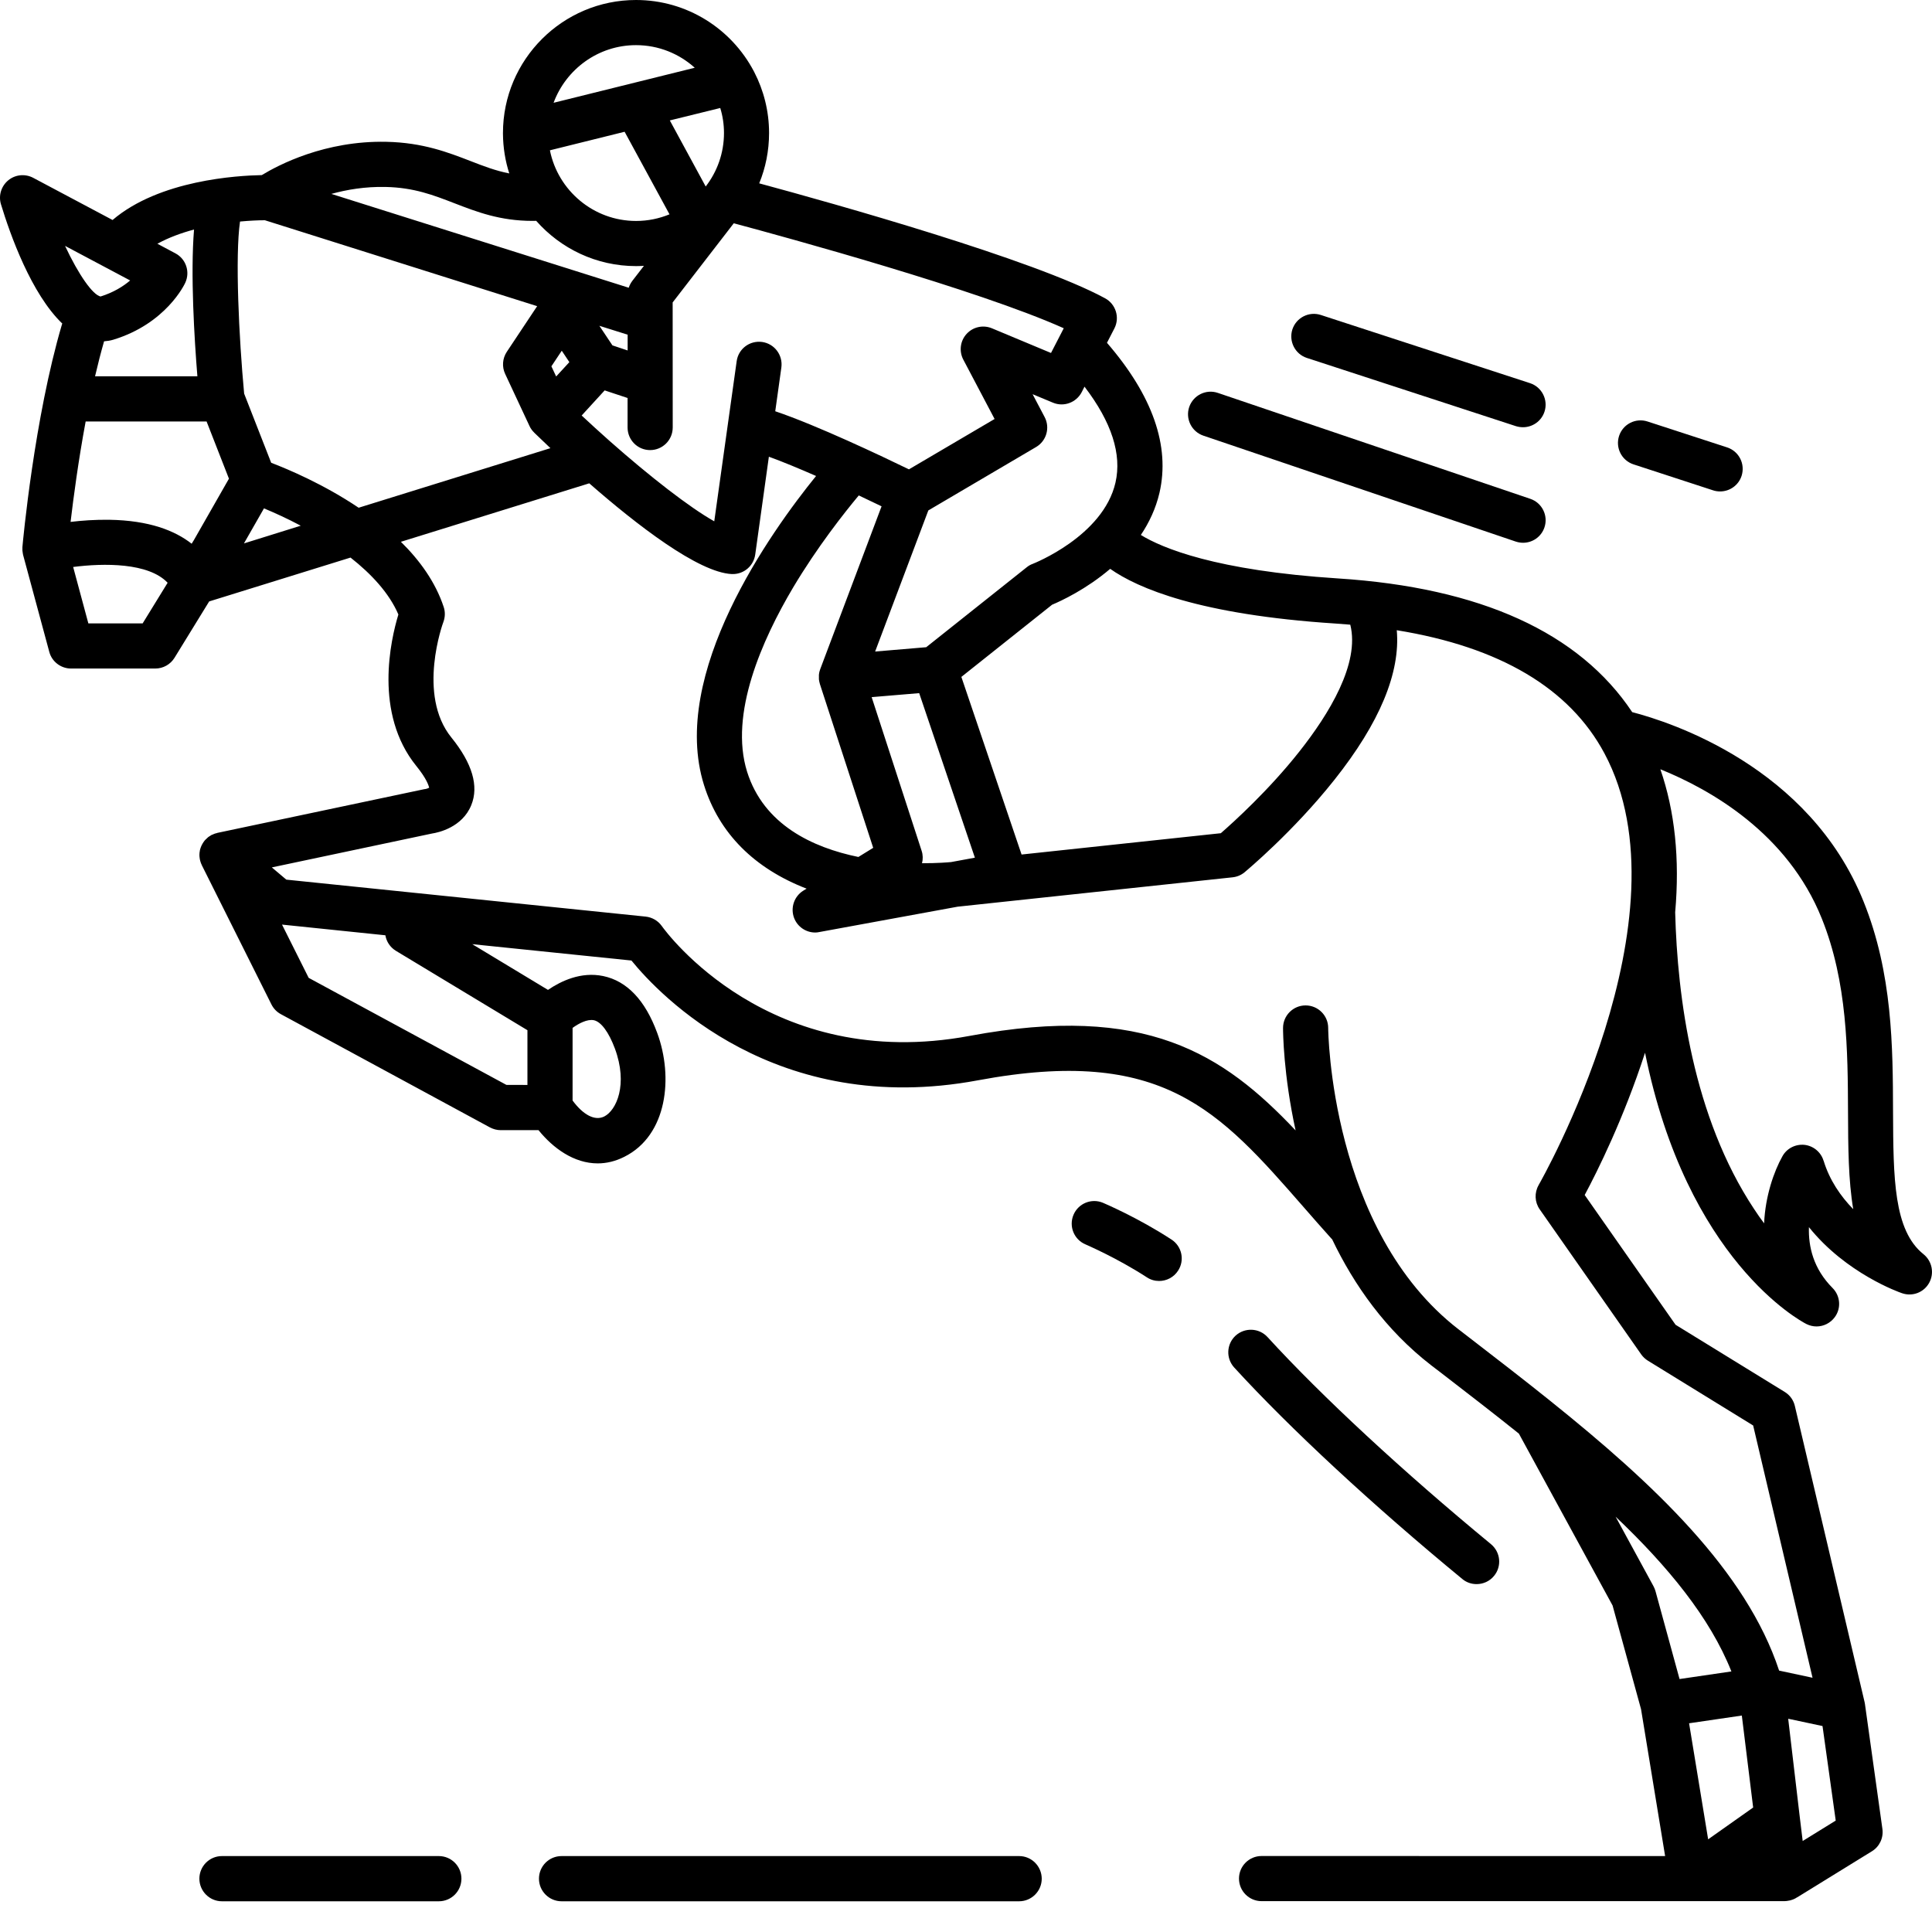 <svg width="30" height="30" viewBox="0 0 30 30" fill="none" xmlns="http://www.w3.org/2000/svg">
<path d="M29.869 19.476C29.403 19.105 29.4 18.292 29.395 17.265C29.392 16.257 29.388 15.116 28.937 13.998C28.095 11.903 25.936 11.211 25.345 11.058C24.522 9.822 22.988 9.124 20.778 8.982C18.877 8.86 18.046 8.51 17.715 8.307C17.843 8.116 17.946 7.9 18.004 7.654C18.172 6.926 17.898 6.143 17.189 5.323L17.304 5.1C17.391 4.931 17.327 4.723 17.16 4.632C16.053 4.03 12.944 3.159 11.789 2.847C11.888 2.606 11.942 2.341 11.942 2.065C11.942 1.724 11.858 1.402 11.711 1.117C11.708 1.112 11.706 1.108 11.704 1.104C11.358 0.448 10.669 0 9.876 0C8.737 0 7.81 0.926 7.81 2.065V2.078V2.08C7.812 2.294 7.846 2.5 7.908 2.693C7.697 2.652 7.51 2.58 7.307 2.501C6.96 2.367 6.567 2.214 6.001 2.202C5.046 2.181 4.323 2.562 4.065 2.719C3.69 2.726 2.477 2.794 1.748 3.416L0.515 2.761C0.39 2.695 0.237 2.71 0.128 2.8C0.019 2.89 -0.026 3.037 0.015 3.172C0.157 3.641 0.485 4.563 0.968 5.025C0.967 5.028 0.965 5.031 0.963 5.034C0.532 6.491 0.355 8.414 0.348 8.495C0.347 8.503 0.348 8.511 0.348 8.519C0.348 8.528 0.347 8.538 0.348 8.547C0.349 8.561 0.351 8.577 0.354 8.591C0.355 8.597 0.355 8.602 0.357 8.608C0.357 8.609 0.358 8.611 0.358 8.613C0.358 8.614 0.358 8.616 0.359 8.618L0.765 10.121C0.805 10.274 0.945 10.381 1.103 10.381H2.411C2.533 10.381 2.646 10.318 2.71 10.214L3.248 9.339L5.443 8.658C5.765 8.911 6.044 9.21 6.186 9.542C6.068 9.93 5.801 11.077 6.466 11.896C6.619 12.085 6.655 12.191 6.664 12.232C6.646 12.241 6.623 12.25 6.606 12.252C6.592 12.253 6.59 12.254 6.575 12.257L3.375 12.933C3.371 12.934 3.368 12.936 3.365 12.937C3.359 12.938 3.353 12.939 3.347 12.941C3.331 12.946 3.315 12.952 3.3 12.96C3.297 12.961 3.293 12.961 3.291 12.963C3.289 12.963 3.288 12.964 3.287 12.964C3.269 12.974 3.252 12.985 3.235 12.997C3.231 13.002 3.227 13.005 3.222 13.009C3.211 13.018 3.2 13.029 3.189 13.04C3.185 13.045 3.181 13.049 3.177 13.053C3.165 13.069 3.153 13.085 3.144 13.102C3.142 13.106 3.14 13.109 3.138 13.113C3.13 13.127 3.124 13.142 3.118 13.157C3.116 13.163 3.114 13.169 3.112 13.175C3.11 13.181 3.108 13.185 3.107 13.191C3.104 13.2 3.103 13.21 3.102 13.219C3.101 13.225 3.099 13.23 3.099 13.236C3.097 13.255 3.096 13.275 3.097 13.294C3.097 13.3 3.098 13.305 3.099 13.311C3.1 13.326 3.103 13.341 3.106 13.356C3.108 13.362 3.109 13.368 3.111 13.374C3.116 13.393 3.123 13.413 3.133 13.431C3.133 13.432 3.133 13.433 3.133 13.433L4.215 15.597C4.247 15.661 4.298 15.714 4.361 15.748L7.607 17.506C7.658 17.533 7.716 17.549 7.774 17.549H8.362C8.589 17.83 8.913 18.065 9.281 18.065C9.415 18.065 9.553 18.034 9.694 17.963C10.364 17.629 10.458 16.723 10.205 16.039C10.018 15.53 9.735 15.233 9.366 15.156C9.019 15.084 8.709 15.235 8.509 15.371L7.333 14.661L9.805 14.915C10.239 15.449 12.045 17.361 15.186 16.775C18.054 16.24 18.927 17.238 20.247 18.749C20.385 18.907 20.527 19.07 20.676 19.235C20.679 19.238 20.683 19.241 20.685 19.243C21.025 19.953 21.515 20.652 22.223 21.2L22.362 21.306C22.772 21.622 23.183 21.939 23.585 22.261L25.04 24.93L25.482 26.54L25.856 28.821L19.59 28.82C19.396 28.82 19.239 28.977 19.239 29.17C19.239 29.364 19.396 29.521 19.59 29.521H27.711C27.714 29.521 27.717 29.52 27.72 29.52C27.736 29.52 27.753 29.518 27.77 29.514C27.778 29.513 27.786 29.511 27.794 29.51C27.806 29.507 27.82 29.502 27.833 29.498C27.839 29.495 27.845 29.494 27.851 29.491C27.866 29.485 27.881 29.477 27.895 29.468L27.906 29.461H27.908L29.066 28.747C29.185 28.675 29.249 28.538 29.23 28.4L28.959 26.461C28.959 26.457 28.957 26.454 28.957 26.45C28.956 26.443 28.954 26.436 28.953 26.429L27.871 21.834C27.85 21.742 27.794 21.664 27.715 21.615L26.018 20.571L24.607 18.556C24.801 18.194 25.212 17.371 25.544 16.347C26.194 19.569 27.958 20.512 28.047 20.558C28.099 20.584 28.153 20.597 28.207 20.597C28.316 20.597 28.423 20.545 28.491 20.452C28.593 20.313 28.577 20.121 28.455 19.999C28.158 19.701 28.079 19.357 28.089 19.055C28.664 19.773 29.489 20.066 29.535 20.081C29.697 20.137 29.874 20.069 29.956 19.92C30.039 19.77 30.001 19.583 29.869 19.476L29.869 19.476ZM8.891 15.961C8.985 15.893 9.119 15.821 9.222 15.842C9.334 15.866 9.453 16.027 9.548 16.282C9.755 16.842 9.571 17.242 9.382 17.337C9.238 17.408 9.058 17.315 8.891 17.089L8.891 15.961ZM20.734 9.682C20.812 9.687 20.89 9.693 20.967 9.7C21.119 10.303 20.635 11.09 20.177 11.669C19.701 12.272 19.155 12.765 18.957 12.938L15.863 13.269L14.928 10.511L16.337 9.39C16.48 9.33 16.867 9.15 17.239 8.833C17.663 9.132 18.62 9.545 20.734 9.682V9.682ZM14.311 13.211L13.535 10.825L14.273 10.763L15.138 13.318L14.769 13.386C14.727 13.39 14.557 13.405 14.317 13.404C14.333 13.342 14.332 13.274 14.311 13.211L14.311 13.211ZM12.716 10.543C12.717 10.547 12.717 10.552 12.717 10.556C12.72 10.576 12.724 10.596 12.73 10.616C12.73 10.618 12.731 10.62 12.731 10.621L13.559 13.165L13.329 13.307C12.618 13.161 11.86 12.807 11.601 11.984C11.32 11.086 11.835 9.933 12.316 9.122C12.693 8.49 13.11 7.963 13.335 7.693C13.463 7.753 13.582 7.81 13.689 7.862L12.737 10.389C12.735 10.395 12.733 10.401 12.731 10.408C12.729 10.412 12.728 10.417 12.726 10.423C12.721 10.441 12.718 10.46 12.716 10.479C12.716 10.484 12.716 10.488 12.716 10.491C12.715 10.509 12.715 10.525 12.716 10.543L12.716 10.543ZM16.797 6.089L16.84 6.004C17.261 6.554 17.422 7.054 17.321 7.494C17.129 8.328 16.045 8.752 16.035 8.756C16.001 8.768 15.969 8.787 15.941 8.81L14.382 10.05L13.589 10.117L14.415 7.926L16.089 6.941C16.25 6.846 16.308 6.641 16.221 6.476L16.034 6.121L16.351 6.253C16.519 6.323 16.713 6.251 16.797 6.089L16.797 6.089ZM11.394 3.467C12.219 3.688 15.189 4.501 16.518 5.097L16.32 5.481L15.403 5.098C15.266 5.041 15.109 5.076 15.01 5.184C14.909 5.294 14.89 5.454 14.958 5.584L15.444 6.506L14.114 7.288C13.698 7.086 12.685 6.604 12.038 6.386L12.133 5.706C12.159 5.514 12.026 5.337 11.834 5.31C11.641 5.284 11.465 5.417 11.439 5.609L11.091 8.095C10.706 7.879 10.087 7.396 9.477 6.857C9.468 6.848 9.459 6.84 9.45 6.833C9.309 6.708 9.169 6.58 9.032 6.452L9.389 6.062L9.745 6.18V6.638C9.745 6.832 9.901 6.989 10.095 6.989C10.289 6.989 10.446 6.832 10.446 6.638L10.445 4.696L11.394 3.467ZM9.307 5.059L9.746 5.197V5.442L9.51 5.363L9.307 5.059ZM11.242 2.065C11.242 2.378 11.136 2.666 10.958 2.896L10.401 1.87L11.184 1.677C11.222 1.8 11.242 1.931 11.242 2.065L11.242 2.065ZM9.876 0.701C10.227 0.701 10.546 0.834 10.788 1.052L8.596 1.596C8.789 1.075 9.289 0.701 9.876 0.701L9.876 0.701ZM9.699 2.046L10.396 3.328C10.236 3.394 10.061 3.431 9.877 3.431C9.216 3.431 8.664 2.958 8.539 2.334L9.699 2.046ZM5.987 2.903C6.429 2.912 6.733 3.031 7.054 3.155C7.404 3.29 7.762 3.43 8.27 3.43C8.289 3.43 8.308 3.429 8.326 3.429C8.705 3.859 9.259 4.132 9.877 4.132C9.918 4.132 9.959 4.13 9.999 4.128L9.818 4.362C9.794 4.395 9.775 4.43 9.763 4.468L5.145 3.011C5.384 2.945 5.669 2.896 5.987 2.903L5.987 2.903ZM8.841 5.623L8.636 5.846L8.562 5.688L8.723 5.446L8.841 5.623ZM3.013 3.564C2.956 4.257 3.018 5.264 3.065 5.843H1.476C1.519 5.658 1.566 5.475 1.616 5.3C1.665 5.296 1.713 5.289 1.759 5.275C2.577 5.026 2.866 4.416 2.877 4.39C2.955 4.221 2.888 4.021 2.724 3.934L2.444 3.785C2.616 3.69 2.813 3.618 3.013 3.564L3.013 3.564ZM2.021 4.355C1.914 4.446 1.764 4.541 1.561 4.604C1.44 4.578 1.222 4.27 1.01 3.818L2.021 4.355ZM2.215 9.68H1.372L1.136 8.804C1.612 8.743 2.305 8.735 2.603 9.049L2.215 9.68ZM3.011 8.386L2.976 8.443C2.716 8.239 2.317 8.081 1.697 8.071C1.478 8.068 1.27 8.083 1.096 8.104C1.141 7.725 1.217 7.151 1.33 6.545H3.208L3.555 7.433L3.011 8.386ZM3.788 8.438L4.099 7.894C4.265 7.963 4.463 8.053 4.67 8.163L3.788 8.438ZM5.569 7.884C5.026 7.519 4.475 7.287 4.211 7.186L3.791 6.112C3.71 5.242 3.649 3.979 3.727 3.44C3.878 3.426 4.009 3.42 4.107 3.42H4.113L8.341 4.754L7.869 5.464C7.802 5.566 7.792 5.695 7.844 5.806L8.223 6.617C8.231 6.634 8.24 6.651 8.251 6.665C8.253 6.669 8.256 6.671 8.257 6.674C8.268 6.688 8.279 6.702 8.292 6.714C8.294 6.717 8.295 6.719 8.297 6.72C8.363 6.784 8.447 6.865 8.547 6.959L5.569 7.884ZM8.19 15.997V16.847L7.863 16.846L4.793 15.184L4.379 14.357L5.984 14.523C6 14.619 6.056 14.708 6.147 14.764L8.19 15.997ZM25.706 24.706C25.698 24.679 25.688 24.654 25.675 24.63L25.087 23.551C25.897 24.321 26.553 25.117 26.885 25.954L26.08 26.072L25.706 24.706ZM26.524 28.561L26.228 26.759L27.047 26.639L27.223 28.067L26.524 28.561ZM28.505 28.27L27.992 28.587L27.944 28.192L27.767 26.689L27.812 26.698L28.3 26.802L28.505 28.27ZM23.892 18.402C23.824 18.52 23.83 18.667 23.908 18.778L25.486 21.033C25.514 21.072 25.549 21.104 25.589 21.129L27.223 22.135L28.145 26.052L27.626 25.941C27.115 24.39 25.677 23.04 24.079 21.758C24.077 21.756 24.075 21.754 24.073 21.753C23.652 21.415 23.218 21.081 22.79 20.751L22.651 20.644C20.653 19.103 20.624 15.994 20.624 15.962C20.624 15.769 20.467 15.612 20.273 15.612C20.08 15.612 19.923 15.769 19.923 15.963C19.923 16.024 19.928 16.683 20.118 17.553C18.992 16.362 17.789 15.576 15.058 16.085C11.948 16.666 10.342 14.472 10.276 14.379C10.217 14.296 10.126 14.244 10.026 14.233L4.446 13.659L4.221 13.469L6.708 12.943C6.808 12.928 7.178 12.847 7.318 12.502C7.438 12.207 7.334 11.854 7.01 11.453C6.47 10.789 6.88 9.668 6.885 9.658C6.913 9.582 6.915 9.499 6.889 9.423C6.761 9.037 6.517 8.7 6.225 8.413L9.15 7.505C9.884 8.147 10.842 8.889 11.363 8.914C11.369 8.914 11.374 8.914 11.38 8.914C11.554 8.914 11.702 8.786 11.727 8.612L11.939 7.092C12.152 7.169 12.409 7.276 12.672 7.391C11.972 8.254 10.389 10.463 10.932 12.191C11.166 12.939 11.712 13.485 12.525 13.799L12.474 13.83C12.331 13.919 12.271 14.097 12.331 14.255C12.384 14.392 12.515 14.48 12.658 14.48C12.679 14.48 12.7 14.478 12.721 14.473L14.87 14.079L19.138 13.623C19.207 13.616 19.272 13.589 19.325 13.545C19.356 13.519 20.08 12.916 20.719 12.111C21.424 11.224 21.747 10.445 21.689 9.786C23.29 10.046 24.373 10.687 24.914 11.699C26.271 14.238 23.916 18.36 23.892 18.401L23.892 18.402ZM28.316 18.024C28.276 17.89 28.158 17.792 28.018 17.777C27.878 17.764 27.743 17.833 27.676 17.957C27.546 18.19 27.412 18.57 27.393 18.996C27.34 18.926 27.289 18.852 27.237 18.773C26.288 17.342 26.046 15.485 26.012 14.166C26.085 13.337 26.007 12.595 25.782 11.945C26.561 12.26 27.757 12.939 28.288 14.261C28.688 15.253 28.692 16.323 28.696 17.267C28.698 17.814 28.701 18.326 28.777 18.776C28.582 18.576 28.41 18.328 28.317 18.024H28.316Z" fill="black"/>
<path d="M15.825 28.821H8.72C8.526 28.821 8.369 28.978 8.369 29.172C8.369 29.365 8.526 29.523 8.72 29.523H15.825C16.018 29.523 16.176 29.366 16.176 29.172C16.175 28.978 16.018 28.821 15.825 28.821Z" fill="black"/>
<path d="M6.814 28.821H3.446C3.253 28.821 3.096 28.978 3.096 29.172C3.096 29.365 3.253 29.523 3.446 29.523H6.814C7.008 29.523 7.165 29.366 7.165 29.172C7.165 28.978 7.008 28.821 6.814 28.821Z" fill="black"/>
<path d="M22.706 24.518C22.771 24.573 22.85 24.598 22.928 24.598C23.03 24.598 23.13 24.555 23.199 24.471C23.323 24.321 23.301 24.101 23.151 23.977C21.791 22.856 20.526 21.685 19.682 20.762C19.551 20.619 19.329 20.61 19.186 20.74C19.044 20.871 19.034 21.092 19.165 21.235C20.03 22.181 21.321 23.378 22.706 24.518L22.706 24.518Z" fill="black"/>
<path d="M18.19 19.247C17.669 18.907 17.149 18.687 17.127 18.677C16.949 18.602 16.744 18.686 16.669 18.864C16.594 19.043 16.677 19.248 16.856 19.323C16.861 19.326 17.34 19.53 17.808 19.834C17.867 19.873 17.933 19.891 17.999 19.891C18.113 19.891 18.226 19.835 18.293 19.731C18.399 19.569 18.353 19.352 18.19 19.247L18.19 19.247Z" fill="black"/>
<path d="M25.366 7.211L26.601 7.614C26.637 7.626 26.674 7.631 26.71 7.631C26.858 7.631 26.995 7.537 27.043 7.39C27.103 7.205 27.003 7.007 26.818 6.947L25.583 6.545C25.399 6.485 25.201 6.585 25.141 6.769C25.081 6.953 25.181 7.151 25.366 7.211L25.366 7.211Z" fill="black"/>
<path d="M20.293 5.558L23.541 6.618C23.578 6.629 23.614 6.634 23.65 6.634C23.797 6.634 23.935 6.54 23.983 6.392C24.043 6.209 23.942 6.01 23.759 5.95L20.51 4.891C20.326 4.831 20.128 4.932 20.068 5.115C20.009 5.299 20.109 5.498 20.293 5.558L20.293 5.558Z" fill="black"/>
<path d="M18.686 6.765L23.538 8.41C23.576 8.422 23.613 8.428 23.651 8.428C23.796 8.428 23.932 8.337 23.982 8.19C24.044 8.008 23.946 7.808 23.763 7.746L18.911 6.101C18.728 6.038 18.529 6.137 18.466 6.32C18.404 6.504 18.503 6.703 18.686 6.765L18.686 6.765Z" fill="black"/>
</svg>
